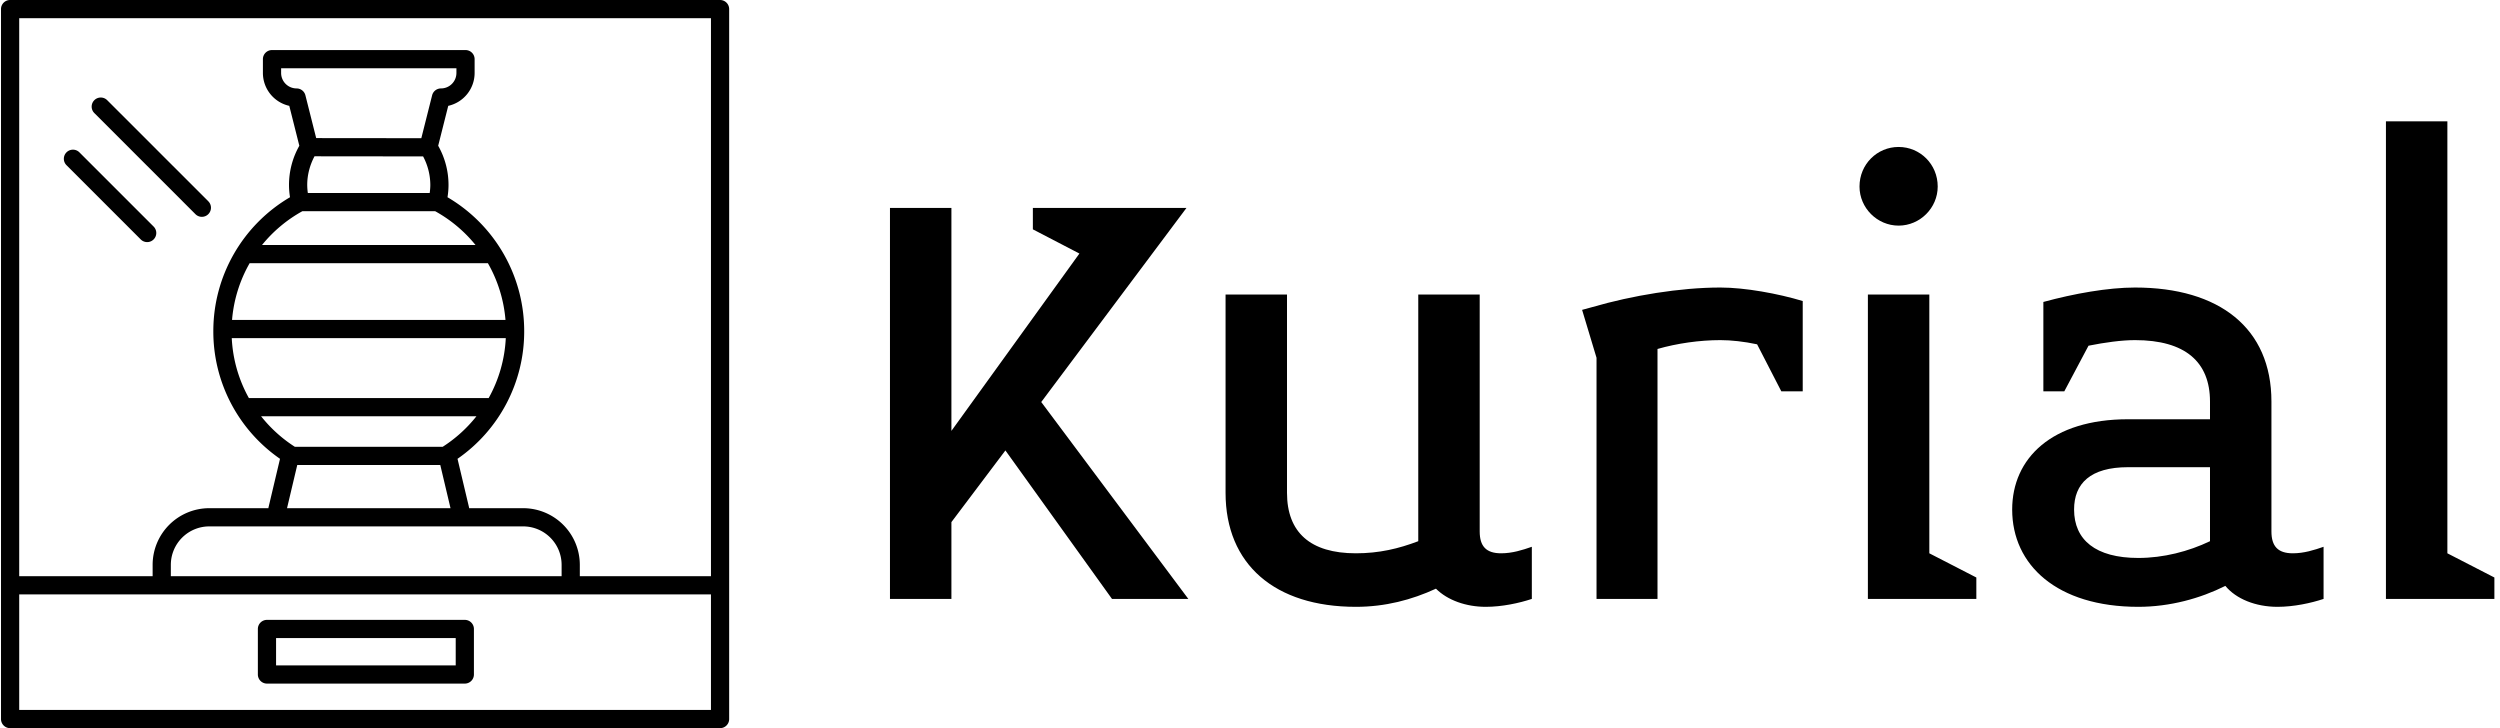<svg data-v-423bf9ae="" xmlns="http://www.w3.org/2000/svg" viewBox="0 0 309 90" class="iconLeft"><!----><!----><!----><g data-v-423bf9ae="" id="de05ae11-e17d-4da6-9b90-5decca7d9777" fill="black" transform="matrix(5.753,0,0,5.753,103.557,15)"><path d="M7.53 10.26L4.37 6.03L7.49 1.86L4.19 1.86L4.19 2.32L5.19 2.84L2.44 6.65L2.44 1.86L1.12 1.86L1.12 10.26L2.44 10.26L2.44 8.61L3.60 7.07L5.89 10.26ZM14.91 10.26L14.91 9.14C14.71 9.21 14.49 9.28 14.25 9.28C13.93 9.28 13.79 9.13 13.79 8.81L13.79 3.72L12.47 3.72L12.47 9.02C12.05 9.18 11.63 9.28 11.13 9.28C10.15 9.28 9.65 8.83 9.65 7.98L9.65 3.72L8.33 3.72L8.33 7.98C8.33 9.52 9.39 10.43 11.13 10.43C11.76 10.43 12.33 10.28 12.85 10.04C13.10 10.29 13.50 10.43 13.92 10.43C14.27 10.43 14.64 10.35 14.91 10.26ZM20.73 5.80L20.73 3.86C20.20 3.70 19.49 3.57 18.96 3.57C18.10 3.57 17.07 3.74 16.21 3.99L15.99 4.05L16.30 5.08L16.30 10.26L17.61 10.26L17.61 4.89C18.03 4.77 18.51 4.70 18.96 4.70C19.19 4.70 19.47 4.73 19.75 4.79L20.27 5.80ZM23.63 1.40C23.63 0.92 23.25 0.55 22.79 0.55C22.33 0.55 21.95 0.92 21.95 1.40C21.95 1.86 22.33 2.24 22.79 2.24C23.25 2.24 23.63 1.86 23.63 1.40ZM24.46 10.26L24.46 9.80L23.45 9.28L23.45 3.72L22.13 3.72L22.13 10.26ZM31.92 10.26L31.92 9.14C31.72 9.21 31.50 9.28 31.26 9.28C30.94 9.28 30.80 9.13 30.80 8.81L30.80 6.02C30.80 4.44 29.68 3.57 27.87 3.57C27.29 3.57 26.56 3.70 25.90 3.88L25.90 5.80L26.35 5.80L26.87 4.82C27.22 4.75 27.58 4.70 27.87 4.70C28.95 4.70 29.48 5.17 29.48 6.02L29.48 6.40L27.72 6.40C26.08 6.40 25.23 7.24 25.23 8.34C25.23 9.53 26.19 10.43 27.94 10.43C28.62 10.43 29.27 10.25 29.81 9.98C30.04 10.26 30.46 10.43 30.93 10.43C31.28 10.43 31.65 10.35 31.92 10.26ZM29.48 9.02C29.02 9.24 28.48 9.38 27.94 9.38C27.02 9.38 26.56 8.99 26.56 8.34C26.56 7.78 26.91 7.43 27.72 7.43L29.48 7.43ZM35.59 10.26L35.59 9.80L34.58 9.28L34.58 0L33.26 0L33.26 10.26Z"></path></g><!----><g data-v-423bf9ae="" id="c66ac4bc-164e-42f7-bf6b-04b7871698c2" transform="matrix(1.125,0,0,1.125,-11.266,-11.25)" stroke="none" fill="black"><style></style><path d="M89.125 10h-78a1 1 0 0 0-1 1v78a1 1 0 0 0 1 1h78a1 1 0 0 0 1-1V11a1 1 0 0 0-1-1zm-1 2v61.303H73.717v-1.248a6.229 6.229 0 0 0-6.222-6.222h-5.942c-.004-.021.003-.042-.002-.063l-1.271-5.362a17.002 17.002 0 0 0 7.326-14.016 17.049 17.049 0 0 0-8.426-14.723c.074-.456.111-.909.111-1.354a8.725 8.725 0 0 0-1.135-4.301l1.105-4.385a3.706 3.706 0 0 0 2.898-3.612V16.5a1 1 0 0 0-1-1h-21.26a1 1 0 0 0-1 1v1.517a3.705 3.705 0 0 0 2.898 3.612l1.104 4.385a8.722 8.722 0 0 0-1.135 4.301c0 .445.037.898.111 1.354a17.048 17.048 0 0 0-8.425 14.723 17.003 17.003 0 0 0 7.326 14.016l-1.27 5.362c-.005.021.002.042-.002.063h-6.501a6.229 6.229 0 0 0-6.222 6.222v1.248H12.125V12h76zM28.783 73.303v-1.248a4.227 4.227 0 0 1 4.222-4.222h34.49a4.227 4.227 0 0 1 4.222 4.222v1.248H28.783zm15.053-42.096a6.497 6.497 0 0 1-.068-.893c0-1.098.285-2.171.8-3.143l11.931.013a6.72 6.72 0 0 1 .793 3.13c0 .292-.026.591-.068.893H43.836zM57.49 20.472l-1.187 4.712-11.55-.012-1.184-4.7a1.001 1.001 0 0 0-.97-.756 1.701 1.701 0 0 1-1.699-1.699V17.5h19.26v.517a1.7 1.7 0 0 1-1.699 1.699 1 1 0 0 0-.971.756zM43.23 33.207h14.599a15.11 15.11 0 0 1 4.43 3.711H38.8a15.11 15.11 0 0 1 4.43-3.711zm-5.79 5.711h26.179a15.023 15.023 0 0 1 1.931 6.23H35.509a15.038 15.038 0 0 1 1.931-6.23zm28.143 8.23a15.017 15.017 0 0 1-1.881 6.587H37.358a15.017 15.017 0 0 1-1.881-6.587h30.106zm-3.225 8.587a15.155 15.155 0 0 1-3.708 3.354H42.409a15.157 15.157 0 0 1-3.708-3.354h23.657zM42.672 61.09h15.715l1.124 4.743H41.549l1.123-4.743zM12.125 88V75.303h76V88h-76z"></path><path d="M25.477 36.305a.997.997 0 0 0 1.414 0 .999.999 0 0 0 0-1.414l-8.155-8.154a.999.999 0 1 0-1.414 1.414l8.155 8.154zM31.485 33.529a.997.997 0 0 0 1.414 0 .999.999 0 0 0 0-1.414L21.792 21.008a.999.999 0 1 0-1.414 1.414l11.107 11.107zM61.082 78.104H39.345a1 1 0 0 0-1 1v5a1 1 0 0 0 1 1h21.737a1 1 0 0 0 1-1v-5a1 1 0 0 0-1-1zm-1 5H40.345v-3h19.737v3z"></path></g><!----></svg>